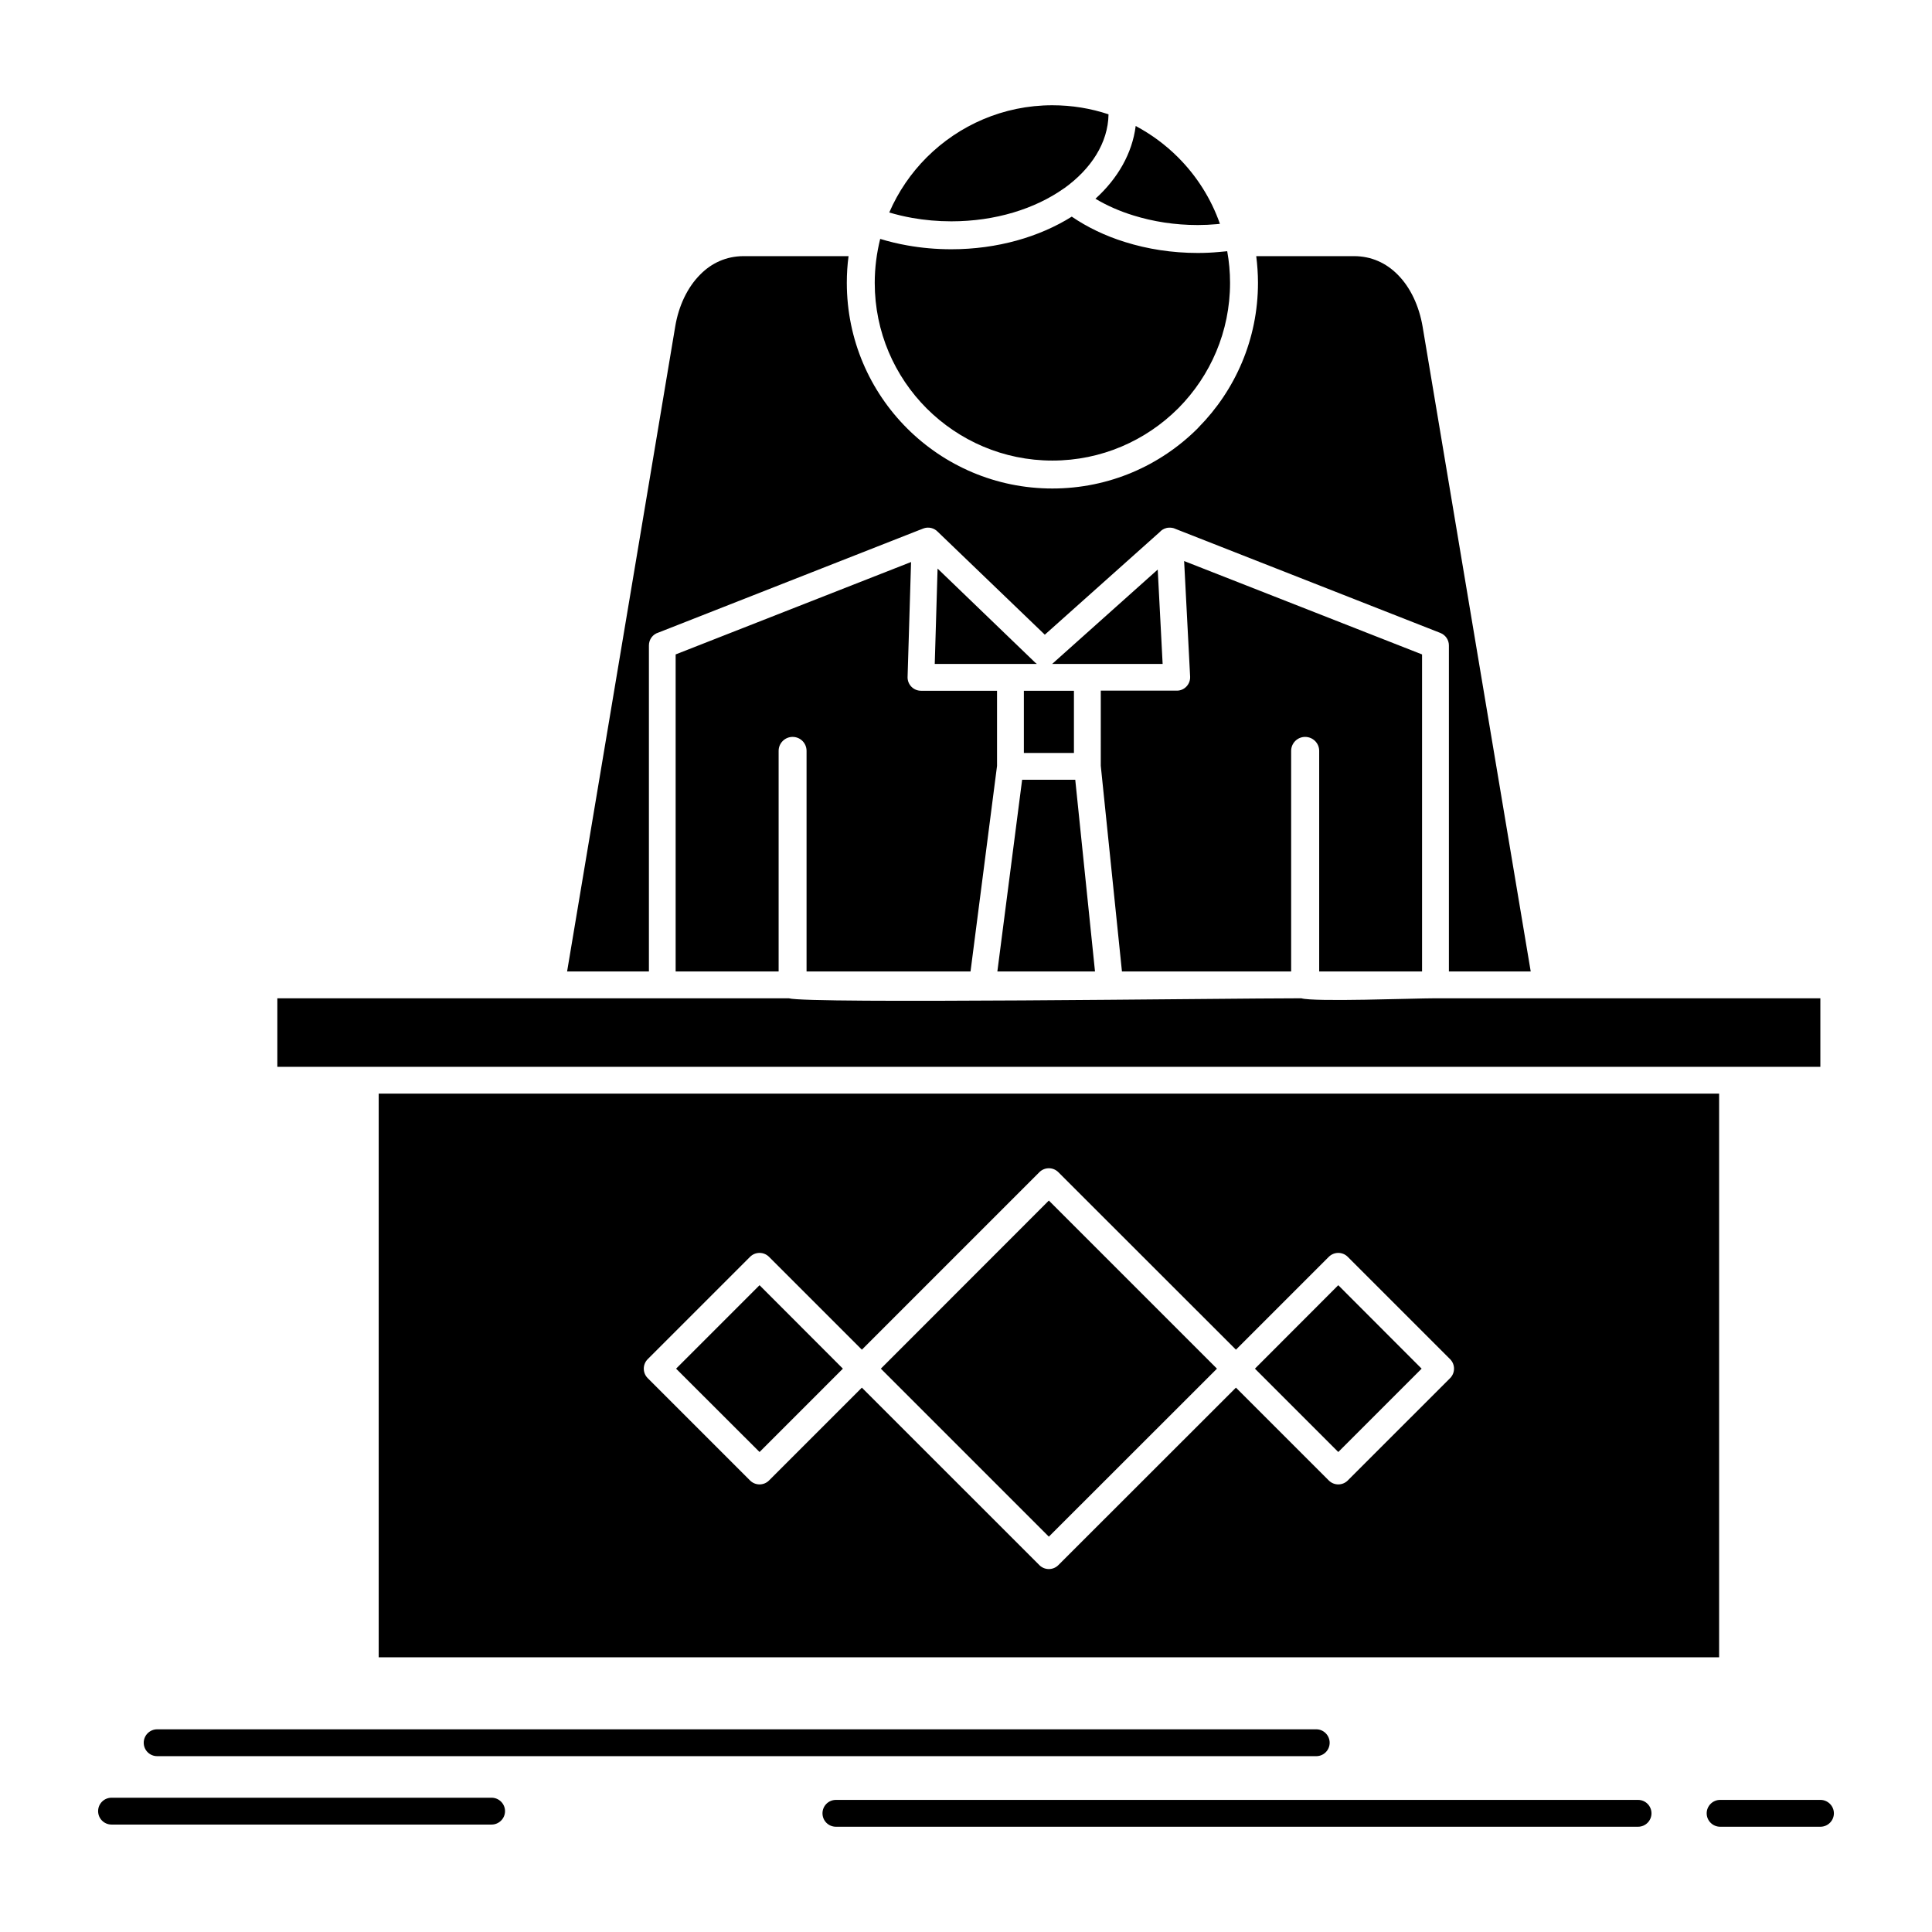 <?xml version="1.0" ?><!DOCTYPE svg  PUBLIC '-//W3C//DTD SVG 1.1//EN'  'http://www.w3.org/Graphics/SVG/1.1/DTD/svg11.dtd'><svg height="512px" style="enable-background:new 0 0 512 512;" version="1.1" viewBox="0 0 512 512" width="512px" xml:space="preserve" xmlns="http://www.w3.org/2000/svg" xmlns:xlink="http://www.w3.org/1999/xlink"><g id="_x35_36_x2C__game_x2C__Boss_x2C__legend_x2C__master_x2C__CEO"><g><path d="M278.824,175.946h9.339h0.086h19.862l-1.301-25.008l-27.554,24.632    C279.144,175.715,278.97,175.83,278.824,175.946 M248.469,150.678l-0.751,25.269h19.976h0.088h6.996    c-0.146-0.116-0.289-0.231-0.434-0.347L248.469,150.678z M284.605,183.059h-13.27v16.479h13.27V183.059z M257.2,257.445    l7.024-54.468v-19.919h-20.15c-1.967,0-3.557-1.591-3.557-3.557l0.924-30.559l-62.388,24.488v84.014h27.292v-58.457    c0-2.053,1.676-3.701,3.701-3.701c2.053,0,3.701,1.648,3.701,3.701v58.457H257.2z M291.718,202.949l5.61,54.496h44.839v-58.457    c0-2.053,1.678-3.701,3.7-3.701c2.054,0,3.731,1.648,3.731,3.701v58.457h27.262v-84.014l-63.054-24.748l1.59,30.645    c0.086,1.938-1.416,3.615-3.354,3.701h-20.325V202.949z M290.186,257.445l-5.232-50.796h-14.078l-6.563,50.796H290.186z     M284.028,57.412c-8.558,5.377-19.746,8.645-31.917,8.645c-3.99,0-7.893-0.348-11.622-1.012c-2.458-0.434-4.887-1.012-7.228-1.734    c-0.926,3.729-1.446,7.633-1.446,11.65c0,13.01,5.263,24.777,13.791,33.306c8.528,8.499,20.295,13.79,33.275,13.79    c13.01,0,24.777-5.291,33.306-13.79l0.174-0.174c8.412-8.528,13.616-20.208,13.616-33.132c0-2.861-0.26-5.666-0.751-8.384    c-0.723,0.087-1.445,0.146-2.169,0.202c-1.849,0.174-3.729,0.26-5.638,0.26c-6.822,0-13.355-1.04-19.254-2.891    C292.932,62.529,288.133,60.217,284.028,57.412z M300.971,33.389c-0.927,7.285-4.771,13.934-10.669,19.282    c3.008,1.792,6.389,3.296,10.062,4.424c5.203,1.618,10.957,2.544,17.057,2.544c1.678,0,3.383-0.086,5.031-0.231l0.838-0.087    c-2.342-6.707-6.188-12.72-11.102-17.635C308.892,38.39,305.104,35.585,300.971,33.389z M235.661,56.314    c1.967,0.578,4.019,1.07,6.129,1.445c3.268,0.578,6.736,0.896,10.321,0.896c11.68,0,22.203-3.324,29.806-8.702l0.059-0.057    l0.088-0.029l0,0c7.111-5.117,11.592-12.027,11.707-19.572c-4.684-1.562-9.685-2.4-14.889-2.4    c-12.98,0-24.747,5.291-33.275,13.791C241.442,45.849,238.031,50.821,235.661,56.314z M482.414,264.557    c-34.028,0-68.057,0-102.085,0c-5.694,0-32.032,1.013-35.472,0c-20.961,0-130.764,1.504-135.823,0c-11.216,0-22.405,0-33.623,0    c-33.97,0-67.94,0-101.911,0v18.156h23.216c128.565,0,257.132,0,385.698,0V264.557z M100.359,439.206h355.225V289.825H100.359    V439.206z M322.509,362.709l-44.552-44.551l-44.521,44.551l44.521,44.522L322.509,362.709z M201.287,340.592l-22.117,22.117    l22.117,22.088l22.087-22.088L201.287,340.592z M327.539,357.68l24.604-24.604c1.387-1.389,3.643-1.389,5.029,0l27.118,27.117    c1.388,1.389,1.388,3.643,0,5.031l-27.118,27.117c-1.387,1.389-3.643,1.389-5.029,0l-24.604-24.602l-47.067,47.036    c-1.387,1.389-3.642,1.389-5.029,0l-47.038-47.036l-24.604,24.602c-1.388,1.389-3.643,1.389-5.031,0l-27.118-27.117    c-1.388-1.389-1.388-3.643,0-5.031l27.118-27.117c1.388-1.389,3.643-1.389,5.031,0l24.604,24.604l47.038-47.039    c1.388-1.388,3.643-1.388,5.029,0L327.539,357.68z M354.657,340.592l-22.087,22.117l22.087,22.088l22.087-22.088L354.657,340.592z     M41.642,465.399c-1.965,0-3.555-1.59-3.555-3.556c0-1.938,1.59-3.557,3.555-3.557h307.204c1.938,0,3.527,1.619,3.527,3.557    c0,1.966-1.59,3.556-3.527,3.556H41.642z M221.524,484.105c-1.967,0-3.557-1.591-3.557-3.557s1.589-3.556,3.557-3.556h212.579    c1.966,0,3.557,1.59,3.557,3.556s-1.591,3.557-3.557,3.557H221.524z M455.845,484.105c-1.937,0-3.557-1.591-3.557-3.557    s1.62-3.556,3.557-3.556h26.597c1.938,0,3.558,1.59,3.558,3.556s-1.62,3.557-3.558,3.557H455.845z M29.557,483.527    c-1.965,0-3.555-1.591-3.555-3.557s1.59-3.556,3.555-3.556h100.724c1.938,0,3.557,1.59,3.557,3.556s-1.62,3.557-3.557,3.557    H29.557z M248.526,140.936l28.36,27.263l30.589-27.32l0.058-0.058l0.059-0.088l0.115-0.086l0,0    c0.23-0.202,0.462-0.347,0.722-0.463l0.029-0.029c0.405-0.174,0.867-0.316,1.331-0.316c0.576-0.029,1.156,0.057,1.646,0.288    l0.059,0.028l70.223,27.582c1.389,0.549,2.256,1.878,2.256,3.295v86.414h21.683L377.006,86.555    c-0.927-5.436-3.209-10.408-6.679-13.848c-2.978-2.979-6.853-4.828-11.508-4.828h-25.903c0.289,2.313,0.463,4.684,0.463,7.082    c0,14.947-6.043,28.478-15.756,38.307l-0.203,0.232c-9.858,9.857-23.476,15.958-38.538,15.958    c-15.033,0-28.65-6.101-38.508-15.958c-9.858-9.859-15.959-23.476-15.959-38.539c0-2.398,0.146-4.77,0.463-7.082h-27.783h-0.088    c-4.596,0.028-8.442,1.85-11.39,4.828c-3.469,3.439-5.782,8.412-6.679,13.848l-28.65,170.891h21.682v-86.414    c0-1.59,1.041-2.949,2.486-3.382l69.299-27.233l0.088-0.029l0.086-0.029l0.723-0.289    C246.04,139.519,247.572,139.924,248.526,140.936z" style="fill-rule:evenodd;clip-rule:evenodd;"/></g></g><g id="Layer_1"/></svg>